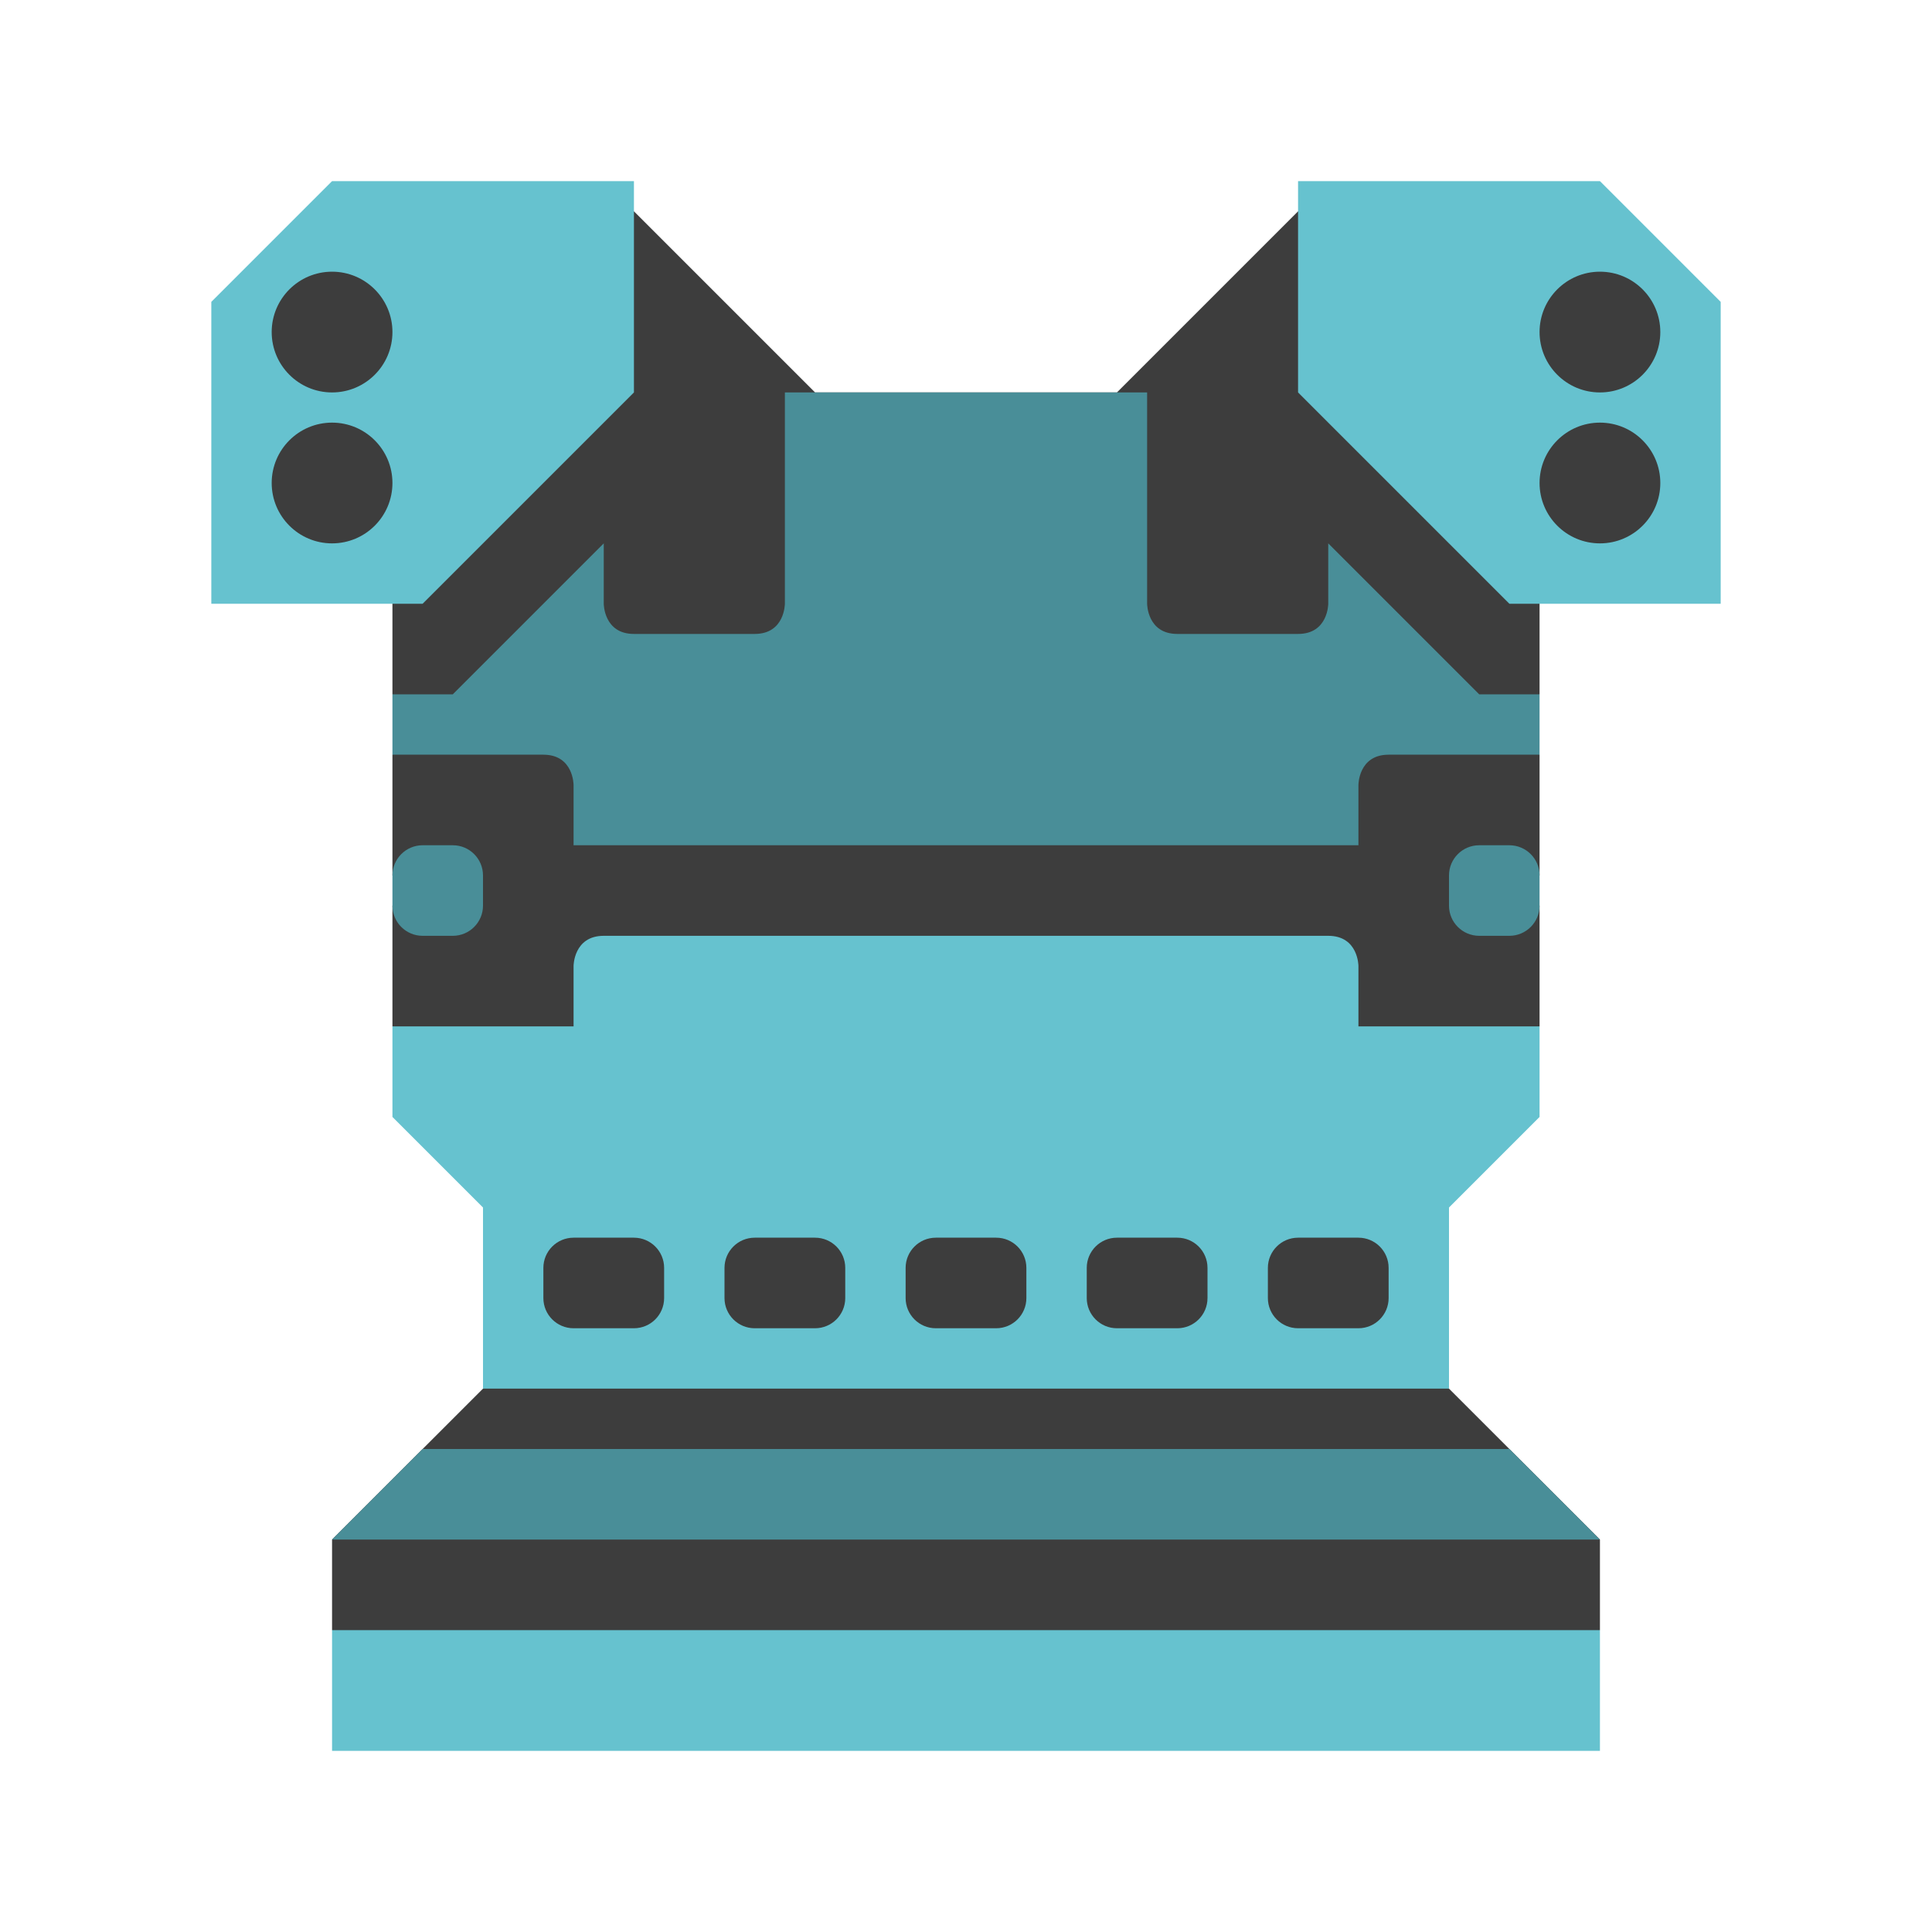 <?xml version="1.0" encoding="UTF-8" standalone="no"?>
<!DOCTYPE svg PUBLIC "-//W3C//DTD SVG 1.1//EN" "http://www.w3.org/Graphics/SVG/1.1/DTD/svg11.dtd">
<svg width="100%" height="100%" viewBox="0 0 64 64" version="1.1" xmlns="http://www.w3.org/2000/svg" xmlns:xlink="http://www.w3.org/1999/xlink" xml:space="preserve" xmlns:serif="http://www.serif.com/" style="fill-rule:evenodd;clip-rule:evenodd;stroke-linejoin:round;stroke-miterlimit:2;">
    <g transform="matrix(1,0,0,1,-256,-64)">
        <g id="Chest_Rank_05" transform="matrix(1,0,0,1,256,-832)">
            <g id="background" transform="matrix(1,0,0,1,-64,0)">
                <path d="M101,909L107,903L117,903L120,906L120,915L115,915L115,919L114,920L115,921L115,925L114,925.5L115,926L115,930L111,934L111,941L117,947L117,950L116,951L76,951L75,950L75,947L81,941L81,934L77,930L77,926L78,925.5L77,925L77,921L78,920L77,919L77,915L72,915L72,906L75,903L85,903L91,909L101,909Z" style="fill-opacity:0.76;"/>
            </g>
            <g id="Color_02" transform="matrix(1,0,0,1,-64,0)">
                <path d="M75,947L78,944L114,944L117,947L75,947ZM115,925C115,924.448 114.552,924 114,924L113,924C112.448,924 112,924.448 112,925L112,926C112,926.552 112.448,927 113,927L114,927C114.552,927 115,926.552 115,926L115,925ZM80,925C80,924.448 79.552,924 79,924L78,924C77.448,924 77,924.448 77,925L77,926C77,926.552 77.448,927 78,927L79,927C79.552,927 80,926.552 80,926L80,925ZM83,924L83,922C83,922 83,921 82,921L77,921L77,919L79,919L84,914L84,916C84,916 84,917 85,917L89,917C90,917 90,916 90,916L90,909L102,909L102,916C102,916 102,917 103,917L107,917C108,917 108,916 108,916L108,914L113,919L115,919L115,921L110,921C109,921 109,922 109,922L109,924L83,924Z" style="fill:rgb(73,142,152);"/>
            </g>
            <g id="color_01" transform="matrix(1,0,0,1,-64,0)">
                <path d="M117,950L75,950L75,954L117,954L117,950ZM80,942L80,936L77,933L77,930L83,930L83,928C83,928 83,927 84,927L108,927C109,927 109,928 109,928L109,930L115,930L115,933L112,936L112,942L80,942ZM98,938C98,937.448 97.552,937 97,937L95,937C94.448,937 94,937.448 94,938L94,939C94,939.552 94.448,940 95,940L97,940C97.552,940 98,939.552 98,939L98,938ZM110,938C110,937.448 109.552,937 109,937L107,937C106.448,937 106,937.448 106,938L106,939C106,939.552 106.448,940 107,940L109,940C109.552,940 110,939.552 110,939L110,938ZM104,938C104,937.448 103.552,937 103,937L101,937C100.448,937 100,937.448 100,938L100,939C100,939.552 100.448,940 101,940L103,940C103.552,940 104,939.552 104,939L104,938ZM92,938C92,937.448 91.552,937 91,937L89,937C88.448,937 88,937.448 88,938L88,939C88,939.552 88.448,940 89,940L91,940C91.552,940 92,939.552 92,939L92,938ZM86,938C86,937.448 85.552,937 85,937L83,937C82.448,937 82,937.448 82,938L82,939C82,939.552 82.448,940 83,940L85,940C85.552,940 86,939.552 86,939L86,938ZM107,902L117,902L121,906L121,916L114,916L107,909L107,902ZM85,902L75,902L71,906L71,916L78,916L85,909L85,902ZM117,910C118.104,910 119,910.896 119,912C119,913.104 118.104,914 117,914C115.896,914 115,913.104 115,912C115,910.896 115.896,910 117,910ZM75,910C73.896,910 73,910.896 73,912C73,913.104 73.896,914 75,914C76.104,914 77,913.104 77,912C77,910.896 76.104,910 75,910ZM117,905C118.104,905 119,905.896 119,907C119,908.104 118.104,909 117,909C115.896,909 115,908.104 115,907C115,905.896 115.896,905 117,905ZM75,905C73.896,905 73,905.896 73,907C73,908.104 73.896,909 75,909C76.104,909 77,908.104 77,907C77,905.896 76.104,905 75,905Z" style="fill:rgb(102,194,207);"/>
            </g>
        </g>
    </g>
</svg>
